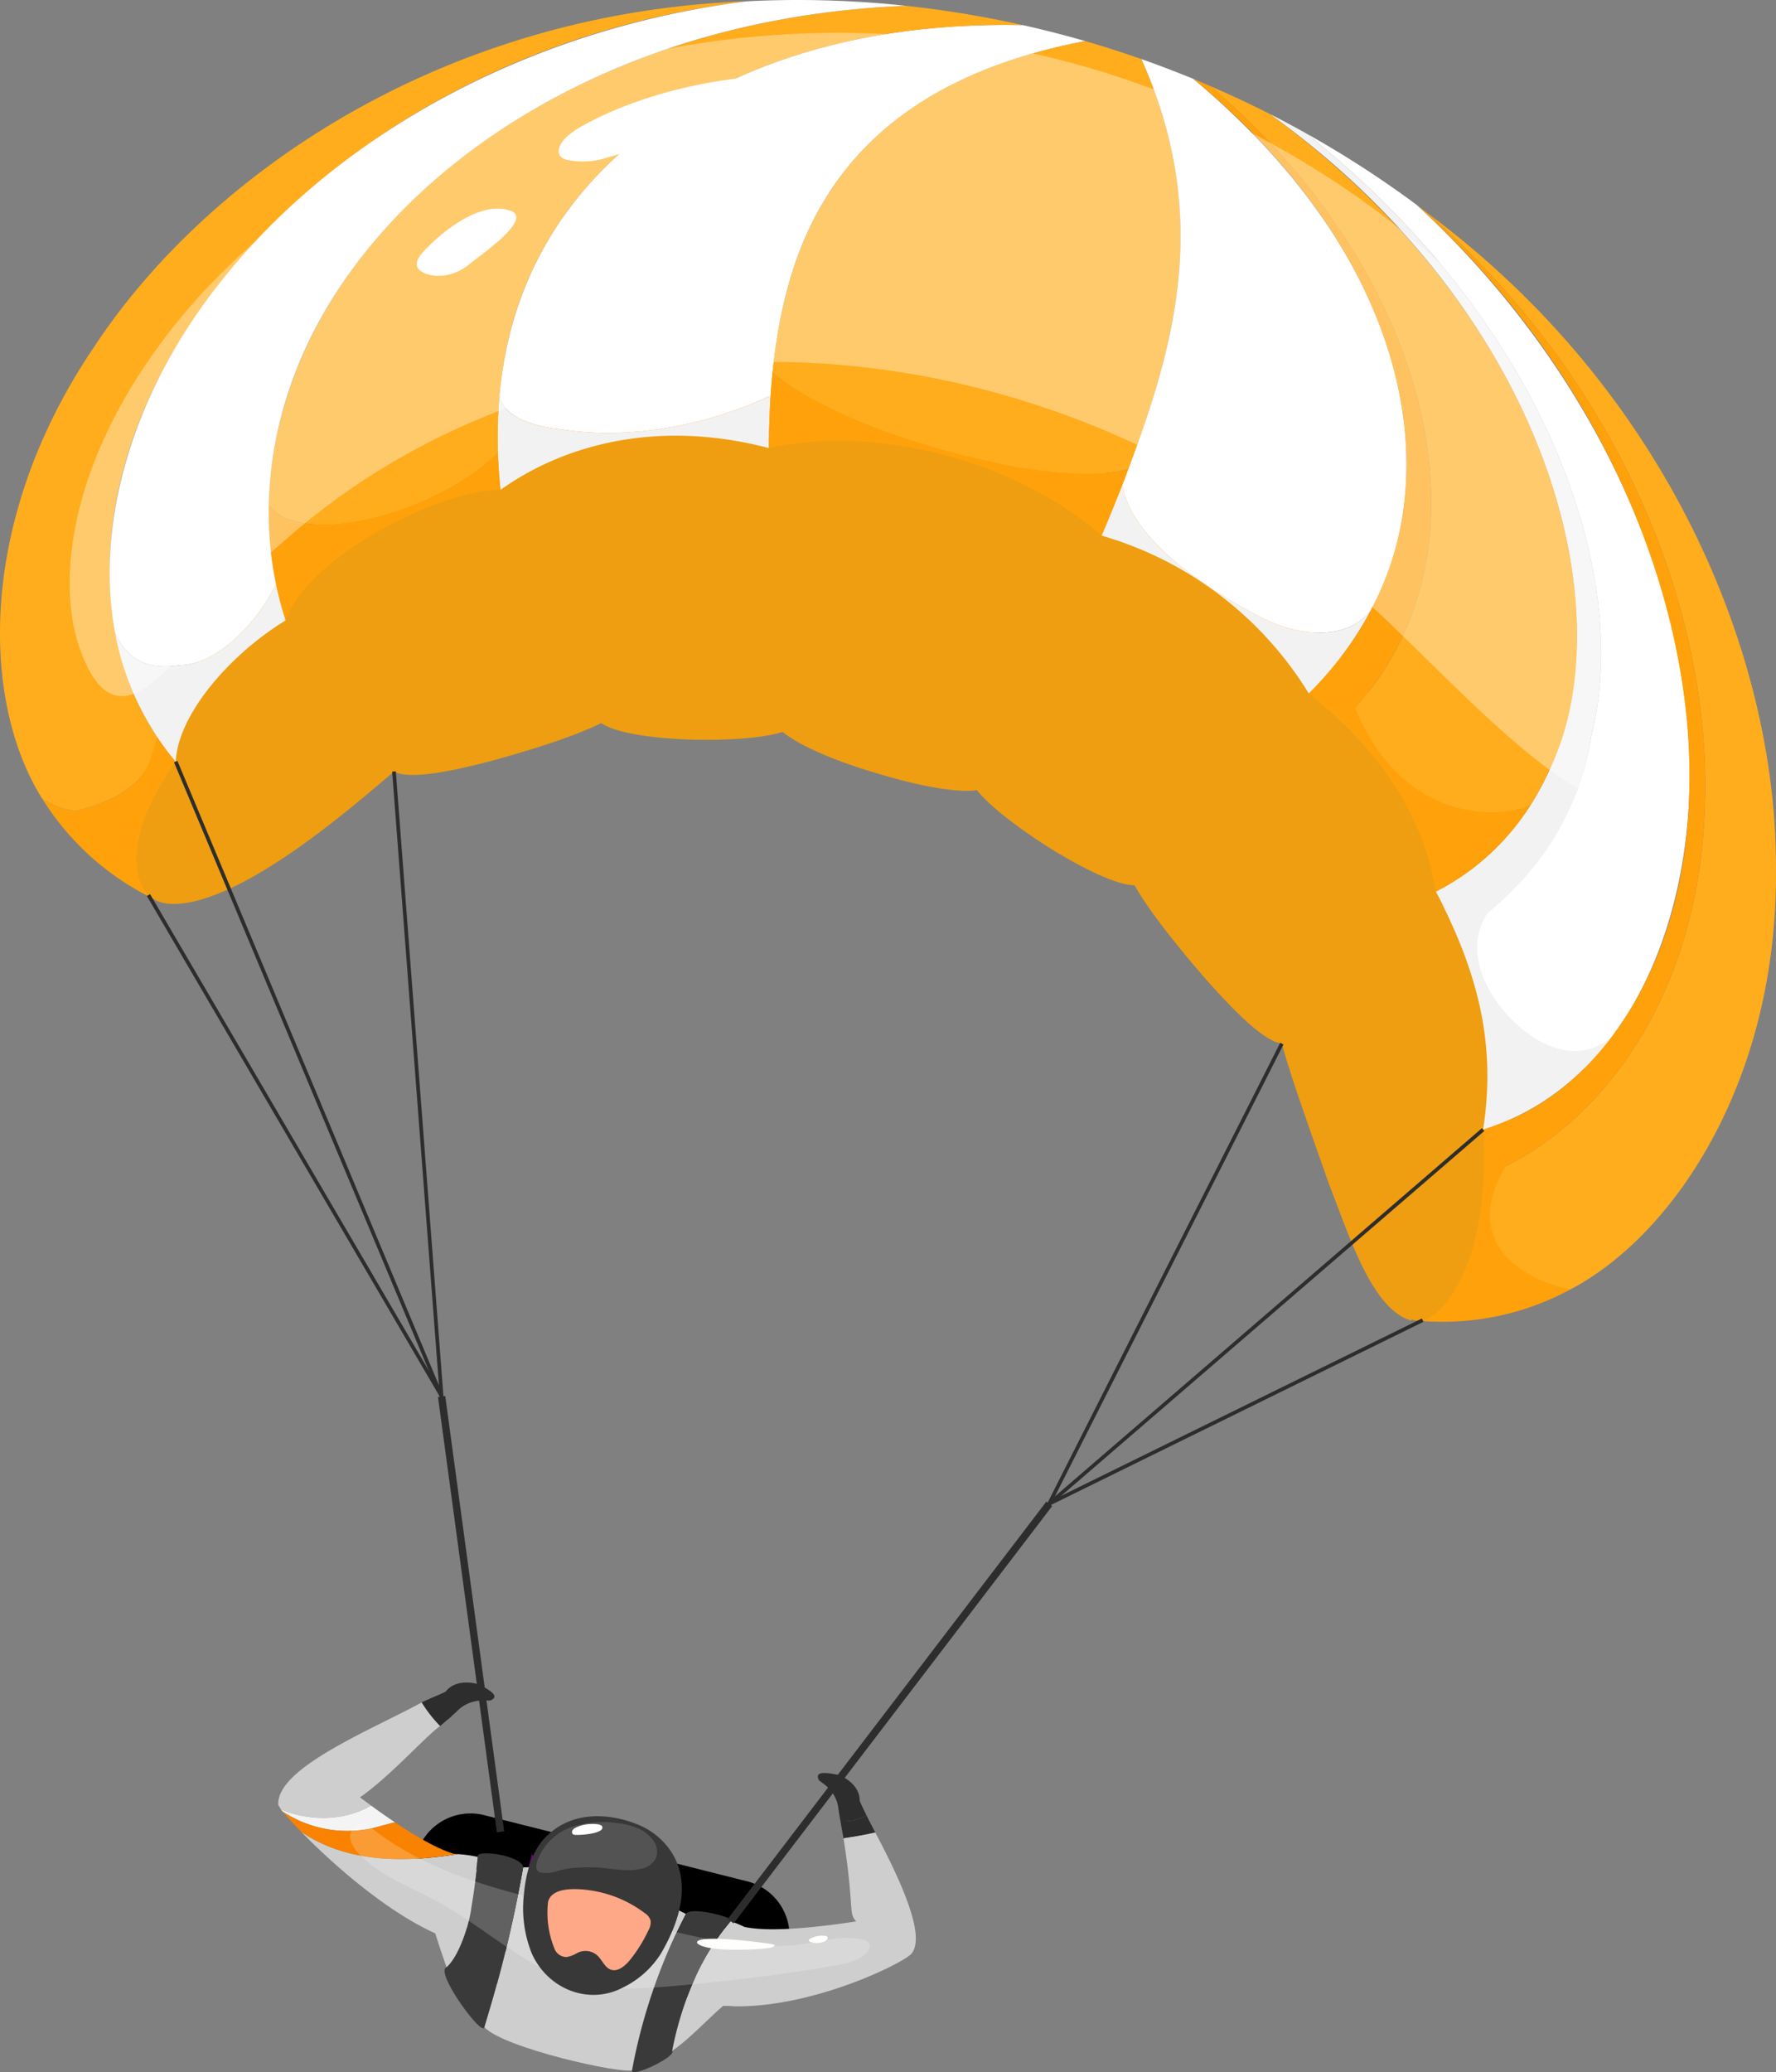 <svg xmlns="http://www.w3.org/2000/svg" width="399.198" height="465.654" viewBox="0 0 399.198 465.654">
  <rect x="0" y="0" width="399.198" height="465.654" fill="#808080" stroke="none"/>
  <g id="_33" data-name="33" transform="translate(-5843.402 -505.277)">
    <g id="Grupo_944567" data-name="Grupo 944567" transform="translate(5843.402 505.277)">
      <g id="Grupo_944557" data-name="Grupo 944557" transform="translate(62.542 378.093)">
        <path id="Trazado_681959" data-name="Trazado 681959" d="M6796.854,4453.107l-59.184-14.891a12.608,12.608,0,0,1-9.123-15.257l.826-3.283a12.607,12.607,0,0,1,15.257-9.123l59.183,14.891a12.605,12.605,0,0,1,9.123,15.255l-.826,3.284A12.606,12.606,0,0,1,6796.854,4453.107Z" transform="translate(-6698.377 -4380.753)"/>
        <g id="Grupo_944556" data-name="Grupo 944556">
          <path id="Trazado_681960" data-name="Trazado 681960" d="M6966.9,4497.951c-.636,2.229-1.86,7.962-2.558,10.168,2.465,2.871,9.417,2.063,16.887,4.005,7.893,2.051,10.551,5.532,16.5,5.622.516-2.5,1.954-7.72,2.565-10.192C6988.7,4510.765,6978.439,4510.93,6966.9,4497.951Z" transform="translate(-6909.898 -4459.368)" fill="#6c0075"/>
          <path id="Trazado_681961" data-name="Trazado 681961" d="M6779.613,4530.349c-9.326,1.116-9.247,3.165-10.933,9.507-.206.774,4.054,13.9,5.319,16.229A139.616,139.616,0,0,0,6779.613,4530.349Z" transform="translate(-6734.654 -4488.386)" fill="#cecece"/>
          <path id="Trazado_681962" data-name="Trazado 681962" d="M6939.07,4564.218a116.53,116.53,0,0,1,10.258-27.627,54.611,54.611,0,0,1-9.274-5.564l-.347-.264c-6.406,2.305-12.753,1.174-16.021-4.521-.067,0-1.978-.084-2.045-.085-3.4-.044-6.333-.055-8.916-.03a289.9,289.9,0,0,1-6.695,29.285C6915.649,4562.43,6927.761,4565.885,6939.07,4564.218Z" transform="translate(-6857.677 -4484.592)" fill="#cecece"/>
          <path id="Trazado_681963" data-name="Trazado 681963" d="M6889.3,4773.142c-.637,2.229-1.861,7.961-2.558,10.167,4.228,4.645,30.917,10.64,33.381,9.628.516-2.5,1.954-7.721,2.565-10.193C6911.1,4785.956,6900.839,4786.12,6889.3,4773.142Z" transform="translate(-6840.397 -4705.84)" fill="#cecece"/>
          <path id="Trazado_681964" data-name="Trazado 681964" d="M7310.914,4662.677c-.336-.892-3.623-1.676-8.274-3.252-6.2,8-9.768,17.575-11.709,27.356,3.867-2.613,7.9-7.057,11.481-10.125C7307.766,4668.482,7311.314,4663.74,7310.914,4662.677Z" transform="translate(-7202.408 -4603.991)" fill="#cecece"/>
          <path id="Trazado_681965" data-name="Trazado 681965" d="M7659.421,4414.648a10.72,10.72,0,0,1-5.875,1.249c.231,1.34.465,2.623.7,3.875,2.346-.341,4.751-.756,7.14-1.3C7660.67,4417.113,7660,4415.826,7659.421,4414.648Z" transform="translate(-7527.181 -4384.759)" fill="#2d2d2d"/>
          <path id="Trazado_681966" data-name="Trazado 681966" d="M7385.748,4623.8s-23.823,4.811-33.522,2.7a31.149,31.149,0,0,0-3.062-1.287,54.109,54.109,0,0,0-7.928,12.538c2.517,3.487-1.237,7.59,6.232,6.489,18.174,1.323,39.649-9.147,42.169-11.561.084-.081.172-.179.262-.282l-3.939-9.165C7385.81,4623.61,7385.748,4623.8,7385.748,4623.8Z" transform="translate(-7247.464 -4571.578)" fill="#cecece"/>
          <path id="Trazado_681967" data-name="Trazado 681967" d="M7660.263,4452.586c2.851,18.246.533,16.686,3.778,19.517l11.591,6.293c3.025-4.055-2.255-15.8-8.228-27.11C7665.015,4451.831,7662.61,4452.245,7660.263,4452.586Z" transform="translate(-7533.198 -4417.573)" fill="#cecece"/>
          <path id="Trazado_681968" data-name="Trazado 681968" d="M7213.561,4652.063a73.2,73.2,0,0,1,5.848-17.864c.221-.452.45-.9.682-1.347.183-.351.368-.7.557-1.049.181-.331.365-.658.552-.986.212-.371.432-.738.654-1.1q.372-.615.759-1.222c.281-.438.566-.874.86-1.3.2-.291.4-.579.61-.865q.378-.529.769-1.047c.605-.8,1.228-1.594,1.886-2.365,1.306-.788-9.195-3.429-10.049-1.638-.142.262-.266.529-.405.792l-.012,0c.012,0-2.117,4.31-2.123,4.272,0-.012,0,.025.006.038a124.888,124.888,0,0,0-9.6,30.059C7204.283,4658.266,7214.7,4653.261,7213.561,4652.063Z" transform="translate(-7125.038 -4569.273)" fill="#3a3a3a"/>
          <path id="Trazado_681969" data-name="Trazado 681969" d="M7614.252,4329.449c.043-3.741-4.008-5.684-5.124-5.9-3.973-.783-4.833-.208-4.008,1.294.186.338,3.986,2.083,4.374,6.615q.211,1.294.426,2.534a10.708,10.708,0,0,0,5.875-1.249C7615.19,4331.52,7614.665,4330.41,7614.252,4329.449Z" transform="translate(-7483.554 -4302.85)" fill="#2d2d2d"/>
          <path id="Trazado_681970" data-name="Trazado 681970" d="M6771.928,4130.3c2.317-2.958,6.714-2,7.728-1.485,3.607,1.822,3.918,2.8,2.328,3.473-.357.15-4.433-.812-7.586,2.5q-.979.885-1.928,1.726a11.467,11.467,0,0,1-4.185-4.574C6769.526,4131.353,6771,4130.795,6771.928,4130.3Z" transform="translate(-6734.307 -4128.244)" fill="#2d2d2d"/>
          <path id="Trazado_681971" data-name="Trazado 681971" d="M6818.548,4499.272c-.329-2.725-10.869-4.133-10.212-2.345-.09,1.133-.2,2.259-.322,3.383-.09.838-.194,1.671-.3,2.5-.064.5-.12.993-.188,1.487q-.272,1.948-.6,3.884c-.005.032-.012.063-.015.1-.241,2.6-2.409,10.6-5.573,13.441-2.813.978,8.16,15.9,8.474,13.459A288.122,288.122,0,0,0,6818.548,4499.272Z" transform="translate(-6763.499 -4457.737)" fill="#3a3a3a"/>
          <path id="Trazado_681972" data-name="Trazado 681972" d="M6479.09,4176.515a30.532,30.532,0,0,1-4.144-5.3c-11.28,6.15-32.712,14.706-32.247,23.01,3.669,2.889,9.074-1.724,13.154.947C6462.943,4193.505,6475.179,4179.168,6479.09,4176.515Z" transform="translate(-6442.692 -4166.729)" fill="#cecece"/>
          <path id="Trazado_681973" data-name="Trazado 681973" d="M6454.052,4321.745s.006-.034.015-.092c-4.549,1.628-6.8,6.135-11.3,7.311.859,1.472.6,1.048.6,1.048,6.809,2.766,14.429,2.52,20.253-.883C6458.217,4325.2,6454.052,4321.745,6454.052,4321.745Z" transform="translate(-6442.757 -4301.469)" fill="#cecece"/>
          <path id="Trazado_681974" data-name="Trazado 681974" d="M6468.753,4393.272c-5.825,3.4-13.444,3.65-20.254.883.126.151.25.3.385.458a26.406,26.406,0,0,0,20.883,3.571c1.35-.381,2.816-.783,4.351-1.155C6472.267,4395.791,6470.451,4394.509,6468.753,4393.272Z" transform="translate(-6447.894 -4365.614)" fill="#f4f4f4"/>
          <path id="Trazado_681975" data-name="Trazado 681975" d="M6531.976,4455.487a30.862,30.862,0,0,0-4.5-.625c-12.273,1.977-24.959,1.937-35.155-5,7.429,7.645,19.414,18.027,30.165,22.833,5.312,3.95,4.667.824,7.093-1.406A137.991,137.991,0,0,0,6531.976,4455.487Z" transform="translate(-6487.14 -4416.297)" fill="#cecece"/>
          <path id="Trazado_681976" data-name="Trazado 681976" d="M6490.742,4415.647c-3.627-1.037-8.579-3.922-13.324-7.1-1.535.373-3,.773-4.352,1.155a26.409,26.409,0,0,1-20.882-3.571c1.131,1.328,2.554,2.882,4.189,4.564,10.2,6.938,22.882,6.979,35.154,5C6491.266,4415.678,6491,4415.658,6490.742,4415.647Z" transform="translate(-6451.194 -4377.129)" fill="#f98200"/>
          <path id="Trazado_681977" data-name="Trazado 681977" d="M6758.528,4162.934a24.179,24.179,0,0,1-3.493-4.333,16.949,16.949,0,0,0-3.281,1.316,30.514,30.514,0,0,0,4.144,5.3Z" transform="translate(-6719.5 -4155.432)" fill="#2d2d2d"/>
          <path id="Trazado_681978" data-name="Trazado 681978" d="M6599.507,4440.647c4.868,5.092,11.9,7.571,18.127,11,10.8,5.954,19.977,15.248,32,18.168,6.3,1.53,12.868,1.156,19.3.631q18.524-1.508,36.833-4.56c2.611-.435,5.337-.946,7.369-2.556.876-.694,1.594-1.99.833-2.829a2.371,2.371,0,0,0-1.261-.6c-4.3-.982-8.7.3-13.029.939-13.214,1.955-26.6-2.1-39.665-5.289-19.364-4.728-40.72-7.778-56.918-20.117-1.349-1.028-2.666-1.986-4.278-.936C6596.325,4436.128,6597.907,4438.975,6599.507,4440.647Z" transform="translate(-6581.36 -4402.135)" fill="#fff" opacity="0.2"/>
          <g id="Grupo_944555" data-name="Grupo 944555" transform="translate(55.08 30.053)">
            <path id="Trazado_681979" data-name="Trazado 681979" d="M7026.032,4472.233c-3.671,10.355-12.042,16.847-19,14.388s-9.744-12.887-6.21-23.293,4.144-13.423,11.872-12.062C7022.774,4453.042,7031.483,4456.853,7026.032,4472.233Z" transform="translate(-6996.277 -4447.333)" fill="#ffa888"/>
            <path id="Trazado_681980" data-name="Trazado 681980" d="M6997.452,4418.644c-3.886-1.911-14.343-5.209-21.77,2.09-3.264,3.206-4.595,8.134-5.032,12.809a27.352,27.352,0,0,0,1.7,13.42c3.532,8.057,12.789,11.809,20.5,7.768a20.907,20.907,0,0,0,8.528-7.579C7012.923,4427.485,7000.085,4419.94,6997.452,4418.644Zm1.176,23.181a32.923,32.923,0,0,1-4.016,6.518c-1.159,1.462-2.852,2.938-4.474,2.353-1.318-.477-1.9-2.1-2.925-3.1a3.972,3.972,0,0,0-4.633-.626,7.326,7.326,0,0,1-2.335.894,2.924,2.924,0,0,1-2.765-1.911,21.37,21.37,0,0,1-1.425-10.533c1.016-3.681,7.547-2.844,10.024-2.457a26.761,26.761,0,0,1,11.761,5.07,2.963,2.963,0,0,1,1.251,1.6A3.557,3.557,0,0,1,6998.628,4441.825Z" transform="translate(-6970.484 -4416.221)" fill="#383838"/>
            <path id="Trazado_681981" data-name="Trazado 681981" d="M7020.966,4430.2a14.169,14.169,0,0,0-4.338-1.039,21.762,21.762,0,0,0-10.465.994,12.564,12.564,0,0,0-7.468,7.646c-.24.777-.329,1.775.28,2.243a1.641,1.641,0,0,0,.775.273,7.454,7.454,0,0,0,3.455-.367,17.737,17.737,0,0,1,4.7-.765,37.237,37.237,0,0,1,4.721-.011c3.1.216,6.227.967,9.3.289a4.707,4.707,0,0,0,3.471-2.417,4.186,4.186,0,0,0-.531-3.882,8.455,8.455,0,0,0-1.941-1.958,6.293,6.293,0,0,0-1.956-1.006Z" transform="translate(-6995.587 -4427.619)" fill="#fff" opacity="0.14"/>
            <path id="Trazado_681982" data-name="Trazado 681982" d="M7076.211,4433.7a1.57,1.57,0,0,0-.653.577.7.7,0,0,0,.064.826.864.864,0,0,0,.487.175c.827.107,6.87-.2,6.1-1.922-.227-.511-1.862-.562-2.449-.526A8.26,8.26,0,0,0,7076.211,4433.7Z" transform="translate(-7064.501 -4431.092)" fill="#fff"/>
          </g>
          <path id="Trazado_681983" data-name="Trazado 681983" d="M7361.643,4681.263c1.351.34-.348.787-.839.856-2.865.408-14.056.961-16.081-1.071C7343.7,4678.93,7358.268,4680.672,7361.643,4681.263Z" transform="translate(-7250.541 -4622.443)" fill="#fefffc"/>
          <path id="Trazado_681984" data-name="Trazado 681984" d="M7585.6,4674.437a.426.426,0,0,0-.152.222c-.046.229.231.4.466.466a4.569,4.569,0,0,0,2.588.009,2.15,2.15,0,0,0,.993-.555.538.538,0,0,0,.15-.6.687.687,0,0,0-.564-.259A5.414,5.414,0,0,0,7585.6,4674.437Z" transform="translate(-7466.187 -4616.769)" fill="#fefffc"/>
        </g>
      </g>
      <path id="Trazado_681985" data-name="Trazado 681985" d="M7098.054,4419.543c-.012.024-.027.043-.039.066.011-.023.021-.046.03-.071Z" transform="translate(-6967.084 -4011.045)" fill="#ffa373"/>
      <g id="Grupo_944558" data-name="Grupo 944558" transform="translate(163.585 337.452)">
        <rect id="Rectángulo_337333" data-name="Rectángulo 337333" width="117.965" height="1.65" transform="matrix(0.607, -0.795, 0.795, 0.607, 0, 93.778)" fill="#2d2d2d"/>
      </g>
      <g id="Grupo_944559" data-name="Grupo 944559" transform="translate(98.447 313.715)">
        <rect id="Rectángulo_337334" data-name="Rectángulo 337334" width="1.65" height="98.724" transform="translate(0 0.221) rotate(-7.709)" fill="#2d2d2d"/>
      </g>
      <g id="Grupo_944562" data-name="Grupo 944562" transform="translate(0 0)">
        <g id="Grupo_944560" data-name="Grupo 944560">
          <path id="Trazado_681986" data-name="Trazado 681986" d="M6413.653,1532.787a.627.627,0,0,0,.6-.121l.024.011a3.984,3.984,0,0,0,1.075.238,3.579,3.579,0,0,0,1.254-.127c7.636-1.739,19.425-14.588,20.525-52.746-.284-18.853-4.882-44.008-21.348-71.848-16.491-27.4-44.85-57.483-93.279-76.033a165.845,165.845,0,0,0-94.776-6.958,143.9,143.9,0,0,0-69.094,36.946c-33.419,33.547-36.729,68.9-28.423,75.124a5.017,5.017,0,0,0,.483.428c0,.012.011.006.011.006s.029.017.042.028a.758.758,0,0,0,.4.26c.015.008.026.019.04.027s.024.009.035.014c3.152,2.4,12.044,2.091,27.79-8.115,9.589-6.117,19.788-14.758,26.385-20.417a5.007,5.007,0,0,0,1.159.455c4.1,1.053,12.211-.617,20.692-2.823,9.034-2.484,18.741-5.528,24.722-8.511.061.042.126.083.19.124,3.506,2.213,11.3,3.217,19.22,3.564,7.931.247,16.372-.173,21.38-1.69.056.046.115.092.172.138,4.26,3.338,12.642,6.7,20.929,9.119,16.059,4.9,22.394,3.982,22.509,3.759.02.025.044.051.064.076,3.257,4.022,10.06,9.023,16.85,13.29,6.844,4.183,14.015,7.809,18.3,8.066.092,0,.186.01.276.011,3.267,5.8,9.7,13.8,15.935,21.006,6.5,7.3,13.049,13.963,17.1,14.556.021,0,.042.008.063.01,2.276,8.308,6.771,20.614,10.652,31.7C6400.04,1513.605,6404.991,1529.82,6413.653,1532.787Z" transform="translate(-6096.838 -1236.129)" fill="#ef9e11"/>
          <path id="Trazado_681987" data-name="Trazado 681987" d="M6933,649.793c16.572,2.594,34.088-1.538,46.967-7.6,2.193-30.806,12.036-68.377,70.7-79.672q-7.017-2.029-14.064-3.595c-43.071-.9-72.67,12.734-90.764,29.03-18.282,16.631-25.057,35.927-26.843,54.1C6919.449,646.336,6925.35,649.018,6933,649.793Z" transform="translate(-6806.75 -553.293)" fill="#fff"/>
          <path id="Trazado_681988" data-name="Trazado 681988" d="M6976.492,1356c-12.878,6.058-30.4,10.19-46.967,7.6-7.653-.775-13.553-3.457-14-7.733a108.937,108.937,0,0,0,.257,21.309c14.515-10.367,35.675-15.856,60.3-9.387C6976.115,1363.889,6976.239,1359.953,6976.492,1356Z" transform="translate(-6803.273 -1267.096)" fill="#f2f2f2"/>
          <path id="Trazado_681989" data-name="Trazado 681989" d="M6444.13,633.165c11.286-2.53,22.932-8.43,29.341-15.048-.482-19.855,3.5-41.473,21.133-60.986,17.4-19.022,48.452-35.938,96.813-35.056a234.32,234.32,0,0,0-26.265-4.336c-48.417,1.978-85.9,20.282-109.308,42.223-23.743,22.155-33.41,47.947-33.909,69.847C6425.174,634.542,6433.836,635.381,6444.13,633.165Z" transform="translate(-6361.56 -516.438)" fill="#ffad1d"/>
          <path id="Trazado_681990" data-name="Trazado 681990" d="M6443.983,1494.631c-10.294,2.216-18.957,1.376-22.2-3.357a79.11,79.11,0,0,0,3.816,26.063c5.092-14.491,34.758-29.406,48.316-29.357q-.441-4.148-.594-8.4C6466.916,1486.2,6455.269,1492.1,6443.983,1494.631Z" transform="translate(-6361.412 -1377.904)" fill="#ffa10b"/>
          <path id="Trazado_681991" data-name="Trazado 681991" d="M5942.182,2108.224a17.682,17.682,0,0,1-7.561-2.729,60.581,60.581,0,0,0,23.729,21.829l.126-.206c-3.183-3.169-5.893-13,6.119-30a63.586,63.586,0,0,1-4.16-5.607c-.451,1.589-.952,3.212-1.44,4.844C5956.364,2104.1,5947.847,2106.7,5942.182,2108.224Z" transform="translate(-5925.102 -1925.973)" fill="#ffa10b"/>
          <path id="Trazado_681992" data-name="Trazado 681992" d="M6011.269,508.067c-68.582,2.5-121.412,39.18-146.735,77.7-26.429,38.994-25.35,79.826-11.612,101.529a17.686,17.686,0,0,0,7.561,2.729c5.665-1.521,14.181-4.127,16.814-11.867.488-1.632.989-3.255,1.44-4.844-13.895-20.2-16.287-54.639,5.294-89.3C5904.8,549.9,5949.549,515.564,6011.269,508.067Z" transform="translate(-5843.402 -507.776)" fill="#ffad1d"/>
          <path id="Trazado_681993" data-name="Trazado 681993" d="M6258.511,506.577a227,227,0,0,0-35.726-1.009c-51.566,6.512-92.077,31.563-115.533,59.675-23.945,28.27-30.838,59.6-26.447,82.323,2.423,5.336,6.626,8.442,14.536,7.2,8.608-.115,17.728-10.009,21.6-18.278-4.71-22.788.188-51.789,23.153-78.214C6162.574,532.256,6203.12,508.817,6258.511,506.577Z" transform="translate(-6054.918 -505.277)" fill="#fff"/>
          <path id="Trazado_681994" data-name="Trazado 681994" d="M6106,1780.837c-7.91,1.244-12.112-1.862-14.535-7.2a62.458,62.458,0,0,0,13.605,28.857c.656-11.336,13.162-24.719,24.7-31.713a79.965,79.965,0,0,1-2.17-8.223C6123.733,1770.828,6114.613,1780.722,6106,1780.837Z" transform="translate(-6065.582 -1631.349)" fill="#f2f2f2"/>
          <path id="Trazado_681995" data-name="Trazado 681995" d="M7562.161,689.562c9.4,1.323,18.327,2.325,24.988.287,10.034-27.215,18.879-56.511,2.869-92.064q-5.842-2.049-11.821-3.812c-.275-.081-.55-.157-.826-.237-55.549,10.51-67.311,45.208-70.3,74.55C7519.843,678.36,7541.574,685.577,7562.161,689.562Z" transform="translate(-7333.449 -584.504)" fill="#ffad1d"/>
          <path id="Trazado_681996" data-name="Trazado 681996" d="M7580.173,1329.652c-6.661,2.038-15.588,1.036-24.987-.287-20.587-3.985-42.317-11.2-55.091-21.277-.546,5.674-.764,11.331-.813,16.908,24.526-5.371,55.942,3.047,74.831,19.686C7576.2,1339.71,7578.241,1334.706,7580.173,1329.652Z" transform="translate(-7326.474 -1224.307)" fill="#ffa10b"/>
          <path id="Trazado_681997" data-name="Trazado 681997" d="M8292.232,758.2c10.112,4.99,20.014,4.117,24.368-1.9q.747-1.427,1.436-2.9a11.327,11.327,0,0,0,.383-1.548,11.321,11.321,0,0,1-.383,1.548c13.179-27.084,9.508-73.693-41.4-116.415q-5.757-2.367-11.678-4.453c16.676,37.183,6.426,67.463-4.3,95.773C8262.48,738.968,8275.856,749.77,8292.232,758.2Z" transform="translate(-8008.396 -619.253)" fill="#fff"/>
          <path id="Trazado_681998" data-name="Trazado 681998" d="M8276.888,1578.248c-4.355,6.021-14.256,6.893-24.368,1.9-16.376-8.434-29.751-19.236-31.57-29.9q-2.247,5.695-4.628,11.322a81.091,81.091,0,0,1,46.553,35.471A76.4,76.4,0,0,0,8276.888,1578.248Z" transform="translate(-7968.684 -1441.2)" fill="#f2f2f2"/>
          <path id="Trazado_681999" data-name="Trazado 681999" d="M8649.6,889.732c9.1-35.6-9.987-92.279-64.18-135.228q-4.062-2.27-8.244-4.4c45.239,32.338,66,75.848,68.72,108.624,3.025,33.587-12,56.44-31.267,66.185.447.842.874,1.672,1.294,2.507a34.093,34.093,0,0,1,4.812,7.013C8634.116,925.167,8646.021,911.869,8649.6,889.732Z" transform="translate(-8291.877 -724.558)" fill="#f2f2f2"/>
          <path id="Trazado_682000" data-name="Trazado 682000" d="M8724.912,995.284c13.453-17.74,21.45-47.435,15.489-82.005-5.632-34.337-25.225-73.549-59.34-104.953a229.693,229.693,0,0,0-24.9-16.1c54.192,42.95,73.275,99.625,64.18,135.228-3.583,22.142-16.08,35.325-29.445,44.612,4.945,9,7.782,20.436,13.251,25.787C8711.816,1007.165,8723.165,1003.079,8724.912,995.284Z" transform="translate(-8362.618 -762.277)" fill="#fff"/>
          <path id="Trazado_682001" data-name="Trazado 682001" d="M8957.774,2500.176c10.917-3.343,20.9-10.184,28.931-20.841-7.915,6.584-17.064,1.9-23.3-4.719-6.192-6.865-9.473-15.654-4.66-23.055-8.169-5.182-2.212,6.745-10.289-2.365C8956.806,2466.026,8960.7,2481.512,8957.774,2500.176Z" transform="translate(-8624.413 -2246.329)" fill="#f2f2f2"/>
          <path id="Trazado_682002" data-name="Trazado 682002" d="M8952.352,1207.741c23.709-12.492,46.931-47.766,46.167-95.449-.034-46.809-24.055-106.028-78.058-146.211,47.49,42.2,64.463,96.068,61.94,136.276-2.226,41.114-23.947,68.564-46.934,78.845-.375,5.359-3.455,14.606-1.2,18.2C8938.358,1207.547,8946.941,1207.329,8952.352,1207.741Z" transform="translate(-8599.339 -917.991)" fill="#ffad1d"/>
          <path id="Trazado_682003" data-name="Trazado 682003" d="M8897.479,948.567c-.893-.684-1.77-1.367-2.678-2.041,43.2,39.157,61.9,90.618,61.271,129.807-.139,39.927-19.618,67.583-41.4,76.185a54.668,54.668,0,0,0-2.185,11.171c22.986-10.282,44.706-37.732,46.931-78.845C8961.941,1044.635,8944.97,990.764,8897.479,948.567Z" transform="translate(-8576.358 -900.477)" fill="#ffa10b"/>
          <path id="Trazado_682004" data-name="Trazado 682004" d="M8507.518,853.659c-8.651-.1-19.4-10.707-26.765-21.344,12.931-13.164,21.45-33.125,18.278-58.789-3.066-25.292-17.821-56.287-49.009-82.937,4.488,1.938,8.948,4.018,13.265,6.212,65.605,47.724,78.841,114.17,63.294,146.744a58.591,58.591,0,0,1-4.5,8.541C8518.333,854.689,8512.939,854.547,8507.518,853.659Z" transform="translate(-8177.995 -671.25)" fill="#ffad1d"/>
          <path id="Trazado_682005" data-name="Trazado 682005" d="M8940.607,2958.089c-5.6-.992-26.132-7.51-14.675-27.595-4.622-5.517,3.413-6.914-.023-10.115-1.627.678-3.276,1.291-4.954,1.807,1.7,28.586-8.132,41.622-13.591,42.812-.006.069-.011.137-.017.206A60.23,60.23,0,0,0,8940.607,2958.089Z" transform="translate(-8587.594 -2668.339)" fill="#ffa10b"/>
          <path id="Trazado_682006" data-name="Trazado 682006" d="M8712.295,1991.031c-4.521,2.415-27.811,6.214-39.492-21.729,7.962-15.966-1.373,6.9-6.837-7.065-1.159,1.3-2.343,2.576-3.574,3.8,12.092,9.561,25.181,23.906,28.56,44.513A54.473,54.473,0,0,0,8712.295,1991.031Z" transform="translate(-8368.202 -1810.189)" fill="#ffa10b"/>
          <path id="Trazado_682007" data-name="Trazado 682007" d="M8417.558,676.807c-1.255-.541-2.5-1.08-3.771-1.6,31.473,25.876,44.892,54.709,47.435,78.2,2.54,23.861-5.8,42.382-17.914,56.112a52.773,52.773,0,0,0,4.989,9.022c12.929-13.167,21.447-33.131,18.275-58.8C8463.506,734.452,8448.749,703.456,8417.558,676.807Z" transform="translate(-8145.542 -657.473)" fill="#ffa10b"/>
        </g>
        <g id="Grupo_944561" data-name="Grupo 944561" transform="translate(15.657 7.351)">
          <path id="Trazado_682008" data-name="Trazado 682008" d="M6274.357,694.279c11.579,9.514,22.061,20.394,32.795,30.713,10.807,10.23,22.254,20.525,31.515,23.167,7.747,2.173,13.194-2.008,15.29-9.923,2.1-7.861.937-18.975-2-30.327-6.608-26.258-23.454-56.212-50.7-80.574-26.9-24.442-64.193-43.292-103.586-49.215a208.159,208.159,0,0,0-85.793,4.865c-43.423,11.327-79.26,36.149-99.04,64-20.206,27.944-23.851,56.781-14.572,72.79,10.421,17.735,26.484-16.145,42.416-28.989a158.169,158.169,0,0,1,72.187-36.871C6167.81,641.362,6230.12,657.446,6274.357,694.279Z" transform="translate(-5993.426 -575.719)" fill="#fff" opacity="0.35"/>
          <path id="Trazado_682009" data-name="Trazado 682009" d="M7054.014,675.7c-3.588,1.812-6.988,3.981-7.284,6.533-.091.768.24,1.655,1.633,2.111a18,18,0,0,0,7.935-.082c11.858-3.281,21.535-7.578,36.49-11.78,5.7-1.833,23.766-6.659,19.6-6.9C7089.009,663.646,7068.239,668.417,7054.014,675.7Z" transform="translate(-6936.794 -655.816)" fill="#fff"/>
          <path id="Trazado_682010" data-name="Trazado 682010" d="M6743.59,963.11c-1.489,1.418-2.85,2.967-2.448,4.356s3.2,2.477,6.287,2.022a11.423,11.423,0,0,0,5.325-2.394c2.672-2.207,14.518-10.257,9.407-12.112C6754.771,952.324,6745.369,961.239,6743.59,963.11Z" transform="translate(-6663.047 -914.962)" fill="#fff"/>
        </g>
      </g>
      <g id="Grupo_944563" data-name="Grupo 944563" transform="translate(234.496 234.34)">
        <path id="Trazado_682011" data-name="Trazado 682011" d="M8090.393,2856.058l53.258-105.285.736.372-51.377,101.567,95.978-82.745.539.625Z" transform="translate(-8090.393 -2750.773)" fill="#2d2d2d"/>
      </g>
      <g id="Grupo_944564" data-name="Grupo 944564" transform="translate(235.618 296.298)">
        <rect id="Rectángulo_337335" data-name="Rectángulo 337335" width="93.57" height="0.825" transform="translate(0 41.276) rotate(-26.176)" fill="#2d2d2d"/>
      </g>
      <g id="Grupo_944565" data-name="Grupo 944565" transform="translate(39.114 170.987)">
        <path id="Trazado_682012" data-name="Trazado 682012" d="M6278.953,2289.059,6218.2,2144.026l.761-.319,58.785,140.326-10.516-137.906.823-.063Z" transform="translate(-6218.197 -2143.707)" fill="#2d2d2d"/>
      </g>
      <g id="Grupo_944566" data-name="Grupo 944566" transform="translate(33.019 200.937)">
        <rect id="Rectángulo_337336" data-name="Rectángulo 337336" width="0.825" height="130.531" transform="matrix(0.863, -0.505, 0.505, 0.863, 0, 0.417)" fill="#2d2d2d"/>
      </g>
    </g>
  </g>
</svg>
